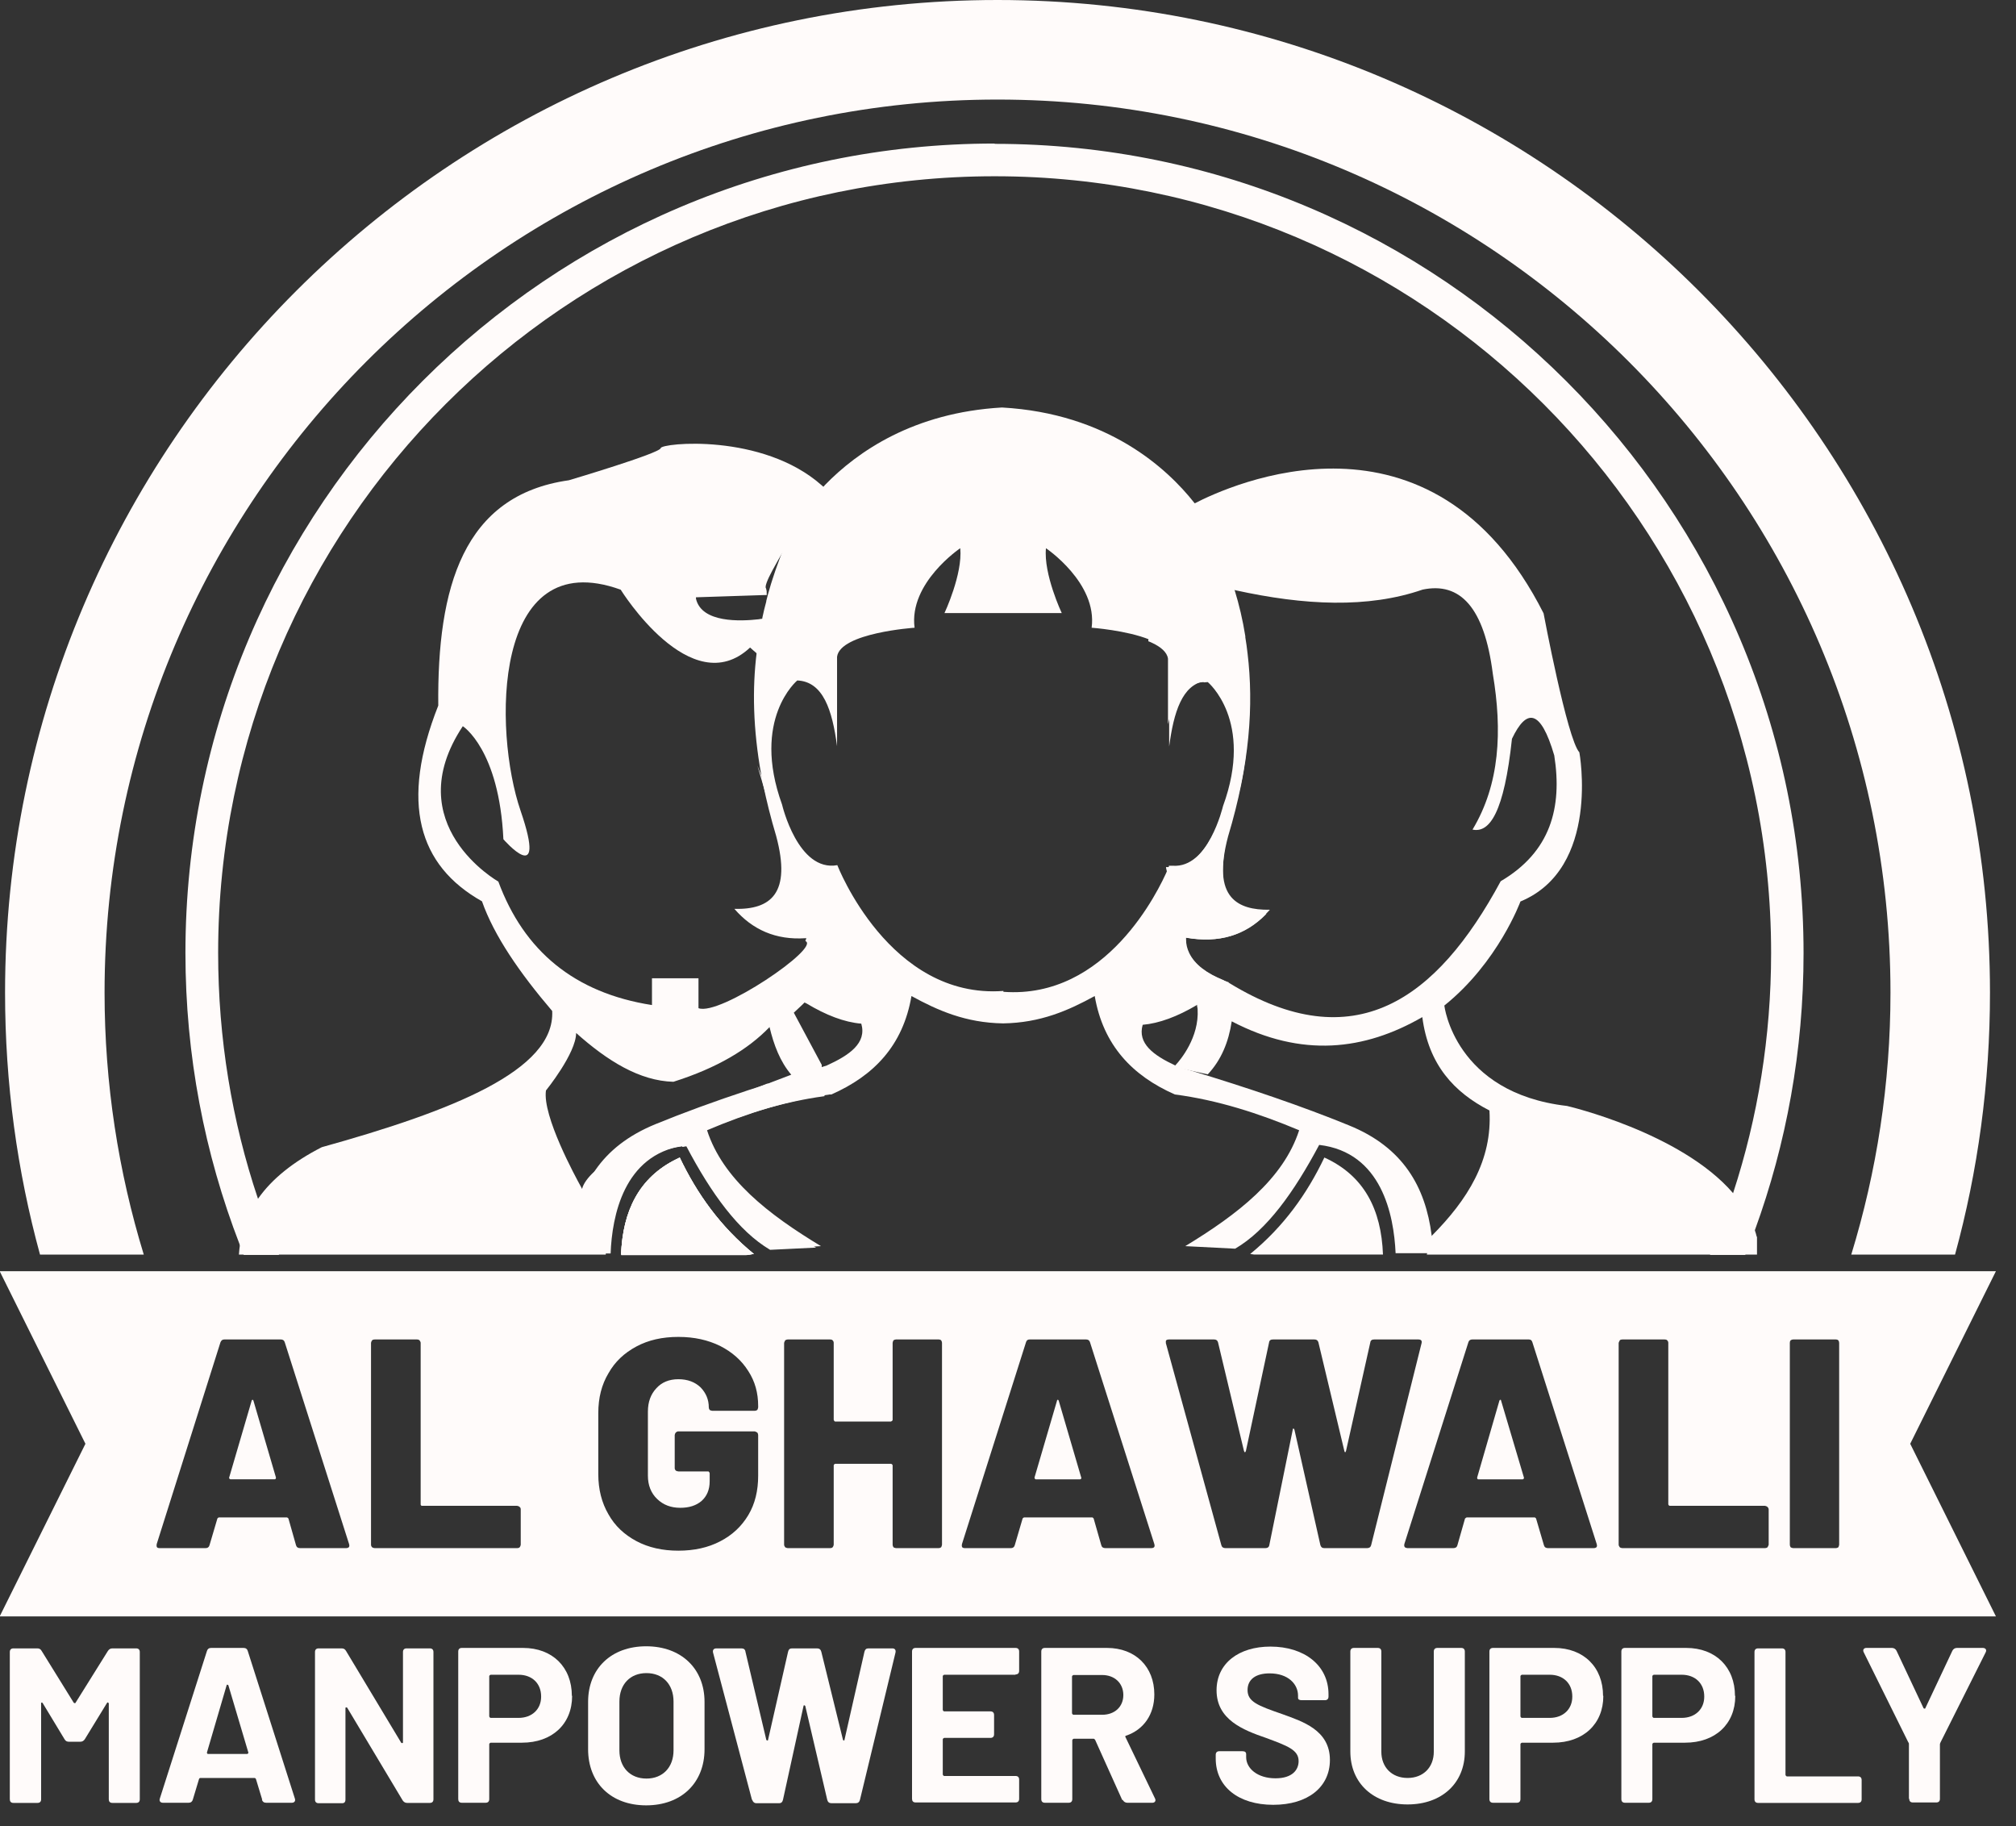 <svg width="53" height="48" viewBox="0 0 53 48" fill="none" xmlns="http://www.w3.org/2000/svg">
<rect x="0" y="0" width="53" height="48" fill="#333333" stroke="none"/>
<g id="logo (1) 1" clip-path="url(#clip0_3361_22018)">
<g id="Group 2">
<path id="Vector" d="M46.184 32.51C46.169 32.45 46.154 32.391 46.132 32.332C46.013 31.976 45.813 31.65 45.561 31.361C44.182 29.76 41.195 29.07 41.195 29.07C38.237 28.729 37.971 26.431 37.971 26.431C39.386 25.297 39.972 23.696 39.972 23.696C42.084 22.822 41.521 19.775 41.521 19.775C41.202 19.434 40.58 16.121 40.58 16.121C37.637 10.302 32.307 12.763 31.396 13.237C31.366 13.252 31.336 13.267 31.322 13.282C31.285 13.304 31.262 13.319 31.262 13.319C30.625 14.297 30.306 15.535 30.188 16.855C30.225 16.869 30.262 16.884 30.291 16.899C30.514 17.003 30.684 17.144 30.706 17.314V19.034C30.855 18.404 31.122 17.952 31.64 17.929C31.64 17.929 31.64 17.929 31.648 17.937C31.677 17.937 31.714 17.929 31.752 17.929C31.752 17.929 32.975 18.938 32.152 21.191C32.152 21.191 31.759 22.866 30.795 22.792C30.766 22.792 30.736 22.792 30.699 22.792C30.699 22.792 30.669 22.792 30.654 22.792C30.654 22.822 30.662 22.844 30.669 22.873C30.803 23.548 30.944 24.171 31.07 24.697C31.099 24.816 31.129 24.934 31.151 25.053C31.292 25.646 31.41 26.098 31.462 26.357C31.462 26.38 31.462 26.402 31.47 26.417C31.47 26.461 31.485 26.498 31.485 26.528C31.529 27.269 31.032 27.862 30.899 28.003C30.877 28.025 30.869 28.04 30.869 28.04L31.314 28.144L31.752 28.24C32.107 27.862 32.3 27.388 32.382 26.846C34.227 27.81 35.873 27.61 37.392 26.735C37.555 27.988 38.23 28.714 39.157 29.189C39.238 30.501 38.578 31.539 37.644 32.48L37.622 32.502L37.563 32.747L37.511 32.977H46.191C46.191 32.695 46.191 32.51 46.191 32.51M32.3 25.846C32.255 25.816 32.211 25.794 32.167 25.764C31.729 25.586 31.41 25.357 31.262 25.045C31.21 24.934 31.181 24.823 31.181 24.689C31.181 24.675 31.181 24.66 31.181 24.645C32.063 24.801 32.745 24.578 33.278 24.037C33.278 24.037 33.286 24.03 33.293 24.022C33.249 24.022 33.212 24.03 33.175 24.037C32.745 24.067 32.434 23.926 32.27 23.585C32.085 23.192 32.1 22.518 32.374 21.487C32.849 20.175 32.893 18.723 32.7 17.181C32.678 17.04 32.663 16.899 32.641 16.758C32.641 16.751 32.641 16.736 32.641 16.729C32.582 16.321 32.5 15.913 32.411 15.498C32.434 15.498 32.456 15.505 32.471 15.513C34.287 15.913 35.962 15.995 37.4 15.498C38.386 15.291 39.023 15.965 39.245 17.707C39.498 19.212 39.431 20.613 38.712 21.806C39.164 21.902 39.542 21.354 39.749 19.419C40.127 18.626 40.498 18.619 40.861 19.857C41.076 21.228 40.765 22.392 39.453 23.163C37.77 26.283 35.599 27.847 32.315 25.838" fill="#FFFBFA"/>
<path id="Vector_2" d="M19.965 19.236C20.002 18.724 20.046 18.057 20.083 17.427L19.965 19.236ZM21.603 28.071V28.042V27.99L20.869 26.619L21.091 26.411L21.136 26.366L22.033 25.521L21.24 23.616L20.017 20.392L19.913 20.125L20.068 20.659L20.698 22.846V23.987L21.262 24.469L21.188 24.691L21.173 24.736C21.588 24.899 18.919 26.715 18.363 26.5V25.714H17.14V26.418C15.102 26.1 13.775 24.995 13.101 23.172C13.101 23.172 10.454 21.674 12.167 19.088C12.167 19.088 13.123 19.695 13.234 22.06C13.234 22.06 14.405 23.409 13.686 21.311C12.967 19.221 12.93 14.277 16.318 15.5C16.318 15.5 18.163 18.48 19.72 17.02L19.802 17.094L19.905 17.183L20.105 17.368C20.128 16.96 20.15 16.567 20.157 16.249C20.157 16.249 20.12 16.249 20.054 16.263C20.024 16.263 19.987 16.271 19.942 16.278C19.483 16.33 18.445 16.382 18.297 15.737V15.7L20.098 15.641H20.157C20.157 15.567 20.157 15.515 20.142 15.485C20.142 15.47 20.142 15.463 20.135 15.463C20.105 15.418 20.172 15.241 20.305 14.996C20.395 14.833 20.498 14.64 20.624 14.44C21.032 13.765 21.551 12.98 21.647 12.831C21.655 12.817 21.662 12.809 21.662 12.809C21.64 12.794 21.625 12.772 21.603 12.757C20.039 11.371 17.385 11.645 17.37 11.779C17.355 11.912 14.954 12.624 14.954 12.624C12.174 13.017 11.492 15.441 11.522 18.546C10.514 21.096 10.995 22.749 12.671 23.691C12.989 24.595 13.657 25.566 14.517 26.574C14.598 28.138 11.87 29.206 8.46 30.154C7.704 30.54 7.148 30.992 6.793 31.496C6.533 31.867 6.378 32.267 6.311 32.697C6.296 32.786 6.289 32.882 6.281 32.978H15.925C15.962 31.97 16.281 30.325 17.934 30.132C17.934 30.132 17.934 30.14 17.941 30.147C17.978 30.147 18.008 30.132 18.045 30.132C18.697 31.37 19.416 32.363 20.246 32.852L21.454 32.793C20.068 31.956 18.875 31.029 18.453 29.747C19.498 29.302 20.572 28.961 21.677 28.813L21.61 28.071H21.603ZM20.18 28.479C20.024 28.538 19.846 28.613 19.646 28.687C18.378 29.198 16.414 30.065 15.628 30.792C15.45 30.955 15.339 31.11 15.302 31.251C15.302 31.251 15.295 31.236 15.28 31.207C15.124 30.925 14.257 29.331 14.353 28.664C14.353 28.664 15.146 27.686 15.146 27.152C15.969 27.886 16.814 28.412 17.704 28.435C18.853 28.071 19.668 27.582 20.231 26.997C20.343 27.464 20.506 27.901 20.802 28.249C20.802 28.249 20.565 28.338 20.18 28.486M17.785 30.488C16.807 30.97 16.377 31.844 16.332 32.993H19.609C19.609 32.993 19.683 32.986 19.72 32.978C18.853 32.267 18.245 31.422 17.793 30.488M20.15 15.685V15.848V16.263C20.15 16.1 20.15 15.96 20.15 15.841C20.15 15.789 20.15 15.737 20.15 15.693" fill="#FFFBFA"/>
<path id="Vector_3" d="M19.819 32.961C19.819 32.961 19.753 32.968 19.716 32.976H16.328C16.372 31.827 16.802 30.952 17.781 30.47C17.811 30.455 17.84 30.441 17.87 30.426C18.322 31.375 18.937 32.242 19.819 32.961Z" fill="#FFFBFA"/>
<path id="Vector_4" d="M19.819 32.961C19.819 32.961 19.753 32.968 19.716 32.976H16.328C16.372 31.827 16.802 30.952 17.781 30.47C17.811 30.455 17.84 30.441 17.87 30.426C18.322 31.375 18.937 32.242 19.819 32.961Z" fill="#FFFBFA"/>
<path id="Vector_5" d="M37.668 32.748C37.668 32.659 37.653 32.563 37.638 32.474C37.475 31.199 36.89 30.154 35.452 29.576C34.236 29.079 32.843 28.605 31.301 28.138C31.189 28.108 31.078 28.071 30.967 28.041C30.938 28.026 30.915 28.019 30.893 28.004C30.322 27.737 29.9 27.426 30.041 26.937C30.471 26.9 30.952 26.722 31.464 26.418C31.493 26.396 31.53 26.373 31.56 26.359C31.797 26.218 32.035 26.047 32.286 25.847C32.294 25.847 32.309 25.832 32.316 25.825C32.264 25.803 32.212 25.788 32.153 25.766C31.716 25.588 31.397 25.358 31.249 25.047C31.197 24.943 31.167 24.824 31.167 24.691C31.167 24.676 31.167 24.661 31.167 24.646C32.049 24.802 32.731 24.58 33.265 24.038C33.265 24.038 33.272 24.031 33.28 24.024C33.317 23.987 33.347 23.95 33.384 23.913C32.939 23.92 32.583 23.831 32.368 23.579C32.123 23.29 32.072 22.793 32.286 21.985C32.857 20.088 32.961 18.531 32.798 17.175C32.783 17.026 32.761 16.893 32.739 16.752C32.739 16.745 32.739 16.73 32.739 16.722C32.672 16.3 32.576 15.892 32.457 15.507C32.301 14.973 32.109 14.462 31.894 13.965C31.894 13.965 31.753 13.676 31.434 13.261C31.427 13.246 31.412 13.231 31.397 13.216C30.678 12.305 29.114 10.867 26.342 10.711C24.014 10.844 22.539 11.875 21.694 12.742C21.672 12.764 21.65 12.794 21.628 12.816C21.042 13.439 20.79 13.958 20.79 13.958C20.723 14.113 20.657 14.269 20.597 14.425C20.523 14.61 20.456 14.795 20.39 14.98C20.338 15.144 20.278 15.307 20.234 15.47C20.219 15.522 20.204 15.573 20.189 15.625C20.175 15.685 20.16 15.736 20.145 15.796C20.145 15.796 20.145 15.803 20.145 15.811C20.108 15.951 20.071 16.092 20.041 16.241C20.041 16.241 20.041 16.248 20.041 16.255C19.982 16.515 19.938 16.789 19.9 17.063C19.9 17.093 19.9 17.123 19.893 17.152C19.774 18.108 19.797 19.161 20.012 20.362C20.026 20.451 20.041 20.532 20.063 20.621C20.152 21.051 20.264 21.503 20.404 21.97C20.812 23.483 20.264 23.913 19.307 23.89C19.782 24.439 20.397 24.713 21.175 24.661C21.212 24.661 21.25 24.661 21.287 24.654C21.361 24.654 21.435 24.631 21.516 24.624C21.516 25.18 21.072 25.551 20.367 25.803C20.627 26.01 20.886 26.188 21.131 26.336C21.153 26.351 21.175 26.366 21.198 26.373C21.716 26.685 22.198 26.87 22.643 26.907C22.791 27.419 22.332 27.737 21.724 28.012C21.687 28.019 21.657 28.034 21.628 28.041C21.175 28.175 20.738 28.315 20.316 28.449C20.101 28.516 19.886 28.59 19.671 28.656C18.796 28.945 17.981 29.242 17.239 29.546C16.513 29.842 16.002 30.25 15.653 30.754C15.564 30.888 15.483 31.028 15.416 31.169C15.164 31.695 15.045 32.296 15.016 32.948H16.053C16.09 31.962 16.402 30.361 17.958 30.117C17.995 30.117 18.025 30.102 18.062 30.102C18.722 31.34 19.433 32.333 20.264 32.822C20.264 32.822 20.264 32.822 20.271 32.822L21.583 32.755C20.197 31.918 19.003 30.991 18.588 29.709C19.634 29.264 20.708 28.923 21.813 28.768C21.828 28.768 21.842 28.768 21.857 28.768C22.969 28.278 23.74 27.485 23.962 26.181C24.652 26.559 25.386 26.885 26.372 26.9C27.357 26.885 28.091 26.559 28.78 26.181C29.003 27.478 29.774 28.278 30.886 28.768C32.012 28.916 33.094 29.264 34.154 29.709C33.739 30.991 32.539 31.918 31.16 32.755L32.472 32.822C33.309 32.333 34.021 31.332 34.681 30.094C36.326 30.287 36.645 31.94 36.69 32.941H37.727C37.727 32.859 37.72 32.785 37.712 32.711M26.379 26.047C23.377 26.27 22.013 22.741 22.013 22.741C20.975 22.927 20.56 21.148 20.56 21.148C19.745 18.894 20.96 17.886 20.96 17.886C21.642 17.916 21.88 18.665 22.006 19.613V17.264C22.087 16.633 24.044 16.5 24.044 16.5C23.888 15.321 25.245 14.41 25.245 14.41C25.311 15.092 24.83 16.115 24.83 16.115H27.913C27.913 16.115 27.431 15.092 27.498 14.41C27.498 14.41 28.855 15.321 28.699 16.5C28.699 16.5 29.618 16.567 30.218 16.811C30.256 16.826 30.293 16.841 30.322 16.856C30.545 16.96 30.715 17.1 30.737 17.271V19.621C30.856 18.724 31.078 17.997 31.679 17.901C31.708 17.901 31.745 17.894 31.782 17.894C31.782 17.894 33.006 18.902 32.183 21.155C32.183 21.155 31.79 22.83 30.826 22.756C30.811 22.756 30.804 22.756 30.789 22.756C30.767 22.756 30.752 22.756 30.73 22.756C30.73 22.756 30.73 22.756 30.73 22.771C30.73 22.771 30.715 22.808 30.7 22.852C30.463 23.401 29.092 26.27 26.379 26.07" fill="#FFFBFA"/>
<path id="Vector_6" d="M19.819 32.961C19.819 32.961 19.753 32.968 19.716 32.976H16.328C16.372 31.827 16.802 30.952 17.781 30.47C17.811 30.455 17.84 30.441 17.87 30.426C18.322 31.375 18.937 32.242 19.819 32.961Z" fill="#FFFBFA"/>
<path id="Vector_7" d="M36.358 32.976H32.971C32.971 32.976 32.904 32.968 32.867 32.961C33.749 32.242 34.364 31.375 34.817 30.426C35.862 30.9 36.314 31.79 36.358 32.976Z" fill="#FFFBFA"/>
<path id="Vector_8" d="M26.224 0C11.837 0 0.133 11.704 0.133 26.092C0.133 28.479 0.452 30.784 1.052 32.978H3.78C3.113 30.799 2.749 28.486 2.749 26.092C2.749 13.15 13.283 2.617 26.224 2.617C39.167 2.617 49.7 13.15 49.7 26.092C49.7 28.486 49.337 30.799 48.669 32.978H51.397C51.998 30.784 52.316 28.471 52.316 26.092C52.316 11.704 40.612 0 26.224 0Z" fill="#FFFBFA"/>
<path id="Vector_9" d="M7.255 38.839C7.255 38.839 7.255 38.883 7.225 38.883H6.054C6.054 38.883 6.017 38.868 6.024 38.839L6.617 36.815C6.617 36.815 6.625 36.793 6.64 36.793C6.647 36.793 6.654 36.8 6.662 36.815L7.255 38.839Z" fill="#FFFBFA"/>
<path id="Vector_10" d="M28.426 38.84L27.833 36.816C27.833 36.816 27.818 36.787 27.811 36.794C27.796 36.794 27.789 36.802 27.789 36.816L27.196 38.84C27.196 38.84 27.203 38.885 27.233 38.885H28.397C28.397 38.885 28.441 38.87 28.426 38.84ZM28.426 38.84L27.833 36.816C27.833 36.816 27.818 36.787 27.811 36.794C27.796 36.794 27.789 36.802 27.789 36.816L27.196 38.84C27.196 38.84 27.203 38.885 27.233 38.885H28.397C28.397 38.885 28.441 38.87 28.426 38.84ZM28.426 38.84L27.833 36.816C27.833 36.816 27.818 36.787 27.811 36.794C27.796 36.794 27.789 36.802 27.789 36.816L27.196 38.84C27.196 38.84 27.203 38.885 27.233 38.885H28.397C28.397 38.885 28.441 38.87 28.426 38.84ZM39.463 36.816C39.463 36.816 39.463 36.787 39.441 36.794C39.434 36.794 39.426 36.802 39.419 36.816L38.833 38.84C38.833 38.84 38.833 38.885 38.863 38.885H40.034C40.034 38.885 40.071 38.87 40.064 38.84L39.463 36.816ZM39.463 36.816C39.463 36.816 39.463 36.787 39.441 36.794C39.434 36.794 39.426 36.802 39.419 36.816L38.833 38.84C38.833 38.84 38.833 38.885 38.863 38.885H40.034C40.034 38.885 40.071 38.87 40.064 38.84L39.463 36.816ZM28.426 38.84L27.833 36.816C27.833 36.816 27.818 36.787 27.811 36.794C27.796 36.794 27.789 36.802 27.789 36.816L27.196 38.84C27.196 38.84 27.203 38.885 27.233 38.885H28.397C28.397 38.885 28.441 38.87 28.426 38.84ZM52.472 33.414H-0.008L2.246 37.95L-0.008 42.487H52.472L50.219 37.95L52.472 33.414ZM9.095 40.693H7.894C7.835 40.693 7.798 40.671 7.783 40.619L7.583 39.915C7.583 39.915 7.56 39.885 7.538 39.885H5.752C5.752 39.885 5.722 39.9 5.715 39.915L5.507 40.619C5.492 40.671 5.455 40.693 5.403 40.693H4.202C4.165 40.693 4.143 40.686 4.128 40.671C4.114 40.649 4.114 40.619 4.121 40.582L5.796 35.282C5.818 35.23 5.848 35.208 5.9 35.208H7.382C7.434 35.208 7.471 35.23 7.486 35.282L9.176 40.582C9.176 40.582 9.184 40.612 9.184 40.626C9.184 40.671 9.154 40.693 9.095 40.693ZM13.69 40.604C13.69 40.604 13.683 40.649 13.661 40.671C13.646 40.686 13.624 40.693 13.594 40.693H9.851C9.851 40.693 9.799 40.686 9.784 40.671C9.762 40.649 9.754 40.626 9.754 40.604V35.297C9.754 35.297 9.762 35.252 9.784 35.23C9.799 35.215 9.821 35.208 9.851 35.208H10.963C10.963 35.208 11.007 35.208 11.029 35.23C11.044 35.252 11.059 35.275 11.059 35.297V39.544C11.059 39.544 11.059 39.581 11.096 39.581H13.594C13.594 39.581 13.646 39.589 13.661 39.611C13.683 39.626 13.69 39.648 13.69 39.678V40.604ZM19.932 36.994C19.932 36.994 19.924 37.039 19.909 37.061C19.887 37.076 19.865 37.083 19.843 37.083H18.723C18.723 37.083 18.679 37.076 18.657 37.061C18.642 37.039 18.634 37.017 18.634 36.994C18.634 36.787 18.56 36.616 18.419 36.468C18.271 36.327 18.078 36.253 17.834 36.253C17.589 36.253 17.396 36.335 17.256 36.49C17.108 36.646 17.033 36.853 17.033 37.105V38.788C17.033 39.04 17.115 39.248 17.278 39.403C17.441 39.559 17.641 39.633 17.886 39.633C18.116 39.633 18.301 39.574 18.442 39.455C18.583 39.329 18.657 39.159 18.657 38.936V38.721C18.657 38.721 18.642 38.677 18.62 38.677H17.834C17.834 38.677 17.782 38.669 17.767 38.655C17.745 38.632 17.738 38.61 17.738 38.588V37.721C17.738 37.721 17.745 37.676 17.767 37.654C17.782 37.639 17.804 37.624 17.834 37.624H19.843C19.843 37.624 19.887 37.639 19.909 37.654C19.924 37.676 19.932 37.699 19.932 37.721V38.788C19.932 39.181 19.85 39.529 19.672 39.826C19.494 40.122 19.25 40.352 18.931 40.515C18.62 40.678 18.249 40.76 17.834 40.76C17.419 40.76 17.048 40.678 16.73 40.508C16.411 40.337 16.166 40.108 15.996 39.804C15.818 39.5 15.729 39.144 15.729 38.751V37.142C15.729 36.742 15.818 36.394 15.996 36.097C16.166 35.794 16.411 35.564 16.73 35.393C17.048 35.223 17.411 35.141 17.834 35.141C18.256 35.141 18.612 35.223 18.931 35.378C19.25 35.541 19.494 35.756 19.672 36.038C19.85 36.312 19.932 36.616 19.932 36.957V36.994ZM24.765 40.604C24.765 40.604 24.757 40.649 24.742 40.671C24.72 40.686 24.698 40.693 24.676 40.693H23.556C23.556 40.693 23.512 40.686 23.49 40.671C23.475 40.649 23.467 40.626 23.467 40.604V38.514C23.467 38.514 23.453 38.477 23.423 38.477H21.955C21.955 38.477 21.918 38.492 21.918 38.514V40.604C21.918 40.604 21.911 40.649 21.889 40.671C21.874 40.686 21.851 40.693 21.822 40.693H20.71C20.71 40.693 20.666 40.686 20.643 40.671C20.628 40.649 20.614 40.626 20.614 40.604V35.297C20.614 35.297 20.628 35.252 20.643 35.23C20.666 35.215 20.688 35.208 20.71 35.208H21.822C21.822 35.208 21.874 35.208 21.889 35.23C21.911 35.252 21.918 35.275 21.918 35.297V37.32C21.918 37.32 21.933 37.365 21.955 37.365H23.423C23.423 37.365 23.467 37.35 23.467 37.32V35.297C23.467 35.297 23.475 35.252 23.49 35.23C23.512 35.215 23.534 35.208 23.556 35.208H24.676C24.676 35.208 24.72 35.208 24.742 35.23C24.757 35.252 24.765 35.275 24.765 35.297V40.604ZM30.265 40.693H29.064C29.004 40.693 28.967 40.671 28.953 40.619L28.752 39.915C28.752 39.915 28.73 39.885 28.715 39.885H26.922C26.922 39.885 26.892 39.9 26.884 39.915L26.677 40.619C26.662 40.671 26.625 40.693 26.573 40.693H25.372C25.335 40.693 25.313 40.686 25.298 40.671C25.283 40.649 25.283 40.619 25.291 40.582L26.973 35.282C26.988 35.23 27.018 35.208 27.07 35.208H28.552C28.604 35.208 28.641 35.23 28.656 35.282L30.346 40.582C30.346 40.582 30.354 40.612 30.354 40.626C30.354 40.671 30.324 40.693 30.265 40.693ZM35.935 40.693H34.816C34.757 40.693 34.727 40.663 34.712 40.612L34.03 37.58C34.03 37.58 34.015 37.55 34.008 37.55C33.993 37.55 33.986 37.558 33.986 37.58L33.37 40.612C33.363 40.663 33.326 40.693 33.267 40.693H32.221C32.162 40.693 32.125 40.671 32.11 40.619L30.65 35.304V35.275C30.643 35.23 30.672 35.208 30.732 35.208H31.918C31.969 35.208 32.007 35.23 32.021 35.282L32.703 38.136C32.703 38.136 32.718 38.173 32.725 38.173C32.74 38.173 32.748 38.158 32.755 38.136L33.363 35.289C33.37 35.23 33.407 35.208 33.467 35.208H34.556C34.608 35.208 34.645 35.23 34.66 35.282L35.342 38.136C35.342 38.136 35.349 38.173 35.364 38.173C35.372 38.173 35.379 38.158 35.387 38.136L36.024 35.289C36.031 35.23 36.069 35.208 36.128 35.208H37.284C37.358 35.208 37.388 35.238 37.373 35.304L36.046 40.619C36.031 40.671 35.994 40.693 35.935 40.693ZM41.895 40.693H40.701C40.642 40.693 40.605 40.671 40.59 40.619L40.383 39.915C40.383 39.915 40.36 39.885 40.346 39.885H38.559C38.559 39.885 38.529 39.9 38.515 39.915L38.314 40.619C38.3 40.671 38.263 40.693 38.203 40.693H37.002C37.002 40.693 36.951 40.686 36.936 40.671C36.913 40.649 36.913 40.619 36.921 40.582L38.603 35.282C38.618 35.23 38.655 35.208 38.707 35.208H40.19C40.242 35.208 40.271 35.23 40.286 35.282L41.976 40.582C41.976 40.582 41.984 40.612 41.984 40.626C41.984 40.671 41.954 40.693 41.895 40.693ZM46.498 40.604C46.498 40.604 46.483 40.649 46.468 40.671C46.446 40.686 46.424 40.693 46.401 40.693H42.651C42.651 40.693 42.599 40.686 42.584 40.671C42.569 40.649 42.554 40.626 42.554 40.604V35.297C42.554 35.297 42.569 35.252 42.584 35.23C42.599 35.215 42.621 35.208 42.651 35.208H43.763C43.763 35.208 43.815 35.208 43.829 35.23C43.852 35.252 43.859 35.275 43.859 35.297V39.544C43.859 39.544 43.874 39.581 43.896 39.581H46.401C46.401 39.581 46.446 39.589 46.468 39.611C46.483 39.626 46.498 39.648 46.498 39.678V40.604ZM48.351 40.604C48.351 40.604 48.343 40.649 48.329 40.671C48.306 40.686 48.284 40.693 48.262 40.693H47.143C47.143 40.693 47.098 40.686 47.076 40.671C47.061 40.649 47.054 40.626 47.054 40.604V35.297C47.054 35.297 47.054 35.252 47.076 35.23C47.098 35.215 47.12 35.208 47.143 35.208H48.262C48.262 35.208 48.306 35.208 48.329 35.23C48.343 35.252 48.351 35.275 48.351 35.297V40.604ZM39.441 36.794C39.441 36.794 39.426 36.802 39.419 36.816L38.833 38.84C38.833 38.84 38.833 38.885 38.863 38.885H40.034C40.034 38.885 40.071 38.87 40.064 38.84L39.463 36.816C39.463 36.816 39.463 36.787 39.441 36.794ZM27.833 36.816C27.833 36.816 27.818 36.787 27.811 36.794C27.796 36.794 27.789 36.802 27.789 36.816L27.196 38.84C27.196 38.84 27.203 38.885 27.233 38.885H28.397C28.397 38.885 28.441 38.87 28.426 38.84L27.833 36.816ZM28.426 38.84L27.833 36.816C27.833 36.816 27.818 36.787 27.811 36.794C27.796 36.794 27.789 36.802 27.789 36.816L27.196 38.84C27.196 38.84 27.203 38.885 27.233 38.885H28.397C28.397 38.885 28.441 38.87 28.426 38.84ZM39.463 36.816C39.463 36.816 39.463 36.787 39.441 36.794C39.434 36.794 39.426 36.802 39.419 36.816L38.833 38.84C38.833 38.84 38.833 38.885 38.863 38.885H40.034C40.034 38.885 40.071 38.87 40.064 38.84L39.463 36.816ZM39.463 36.816C39.463 36.816 39.463 36.787 39.441 36.794C39.434 36.794 39.426 36.802 39.419 36.816L38.833 38.84C38.833 38.84 38.833 38.885 38.863 38.885H40.034C40.034 38.885 40.071 38.87 40.064 38.84L39.463 36.816ZM28.426 38.84L27.833 36.816C27.833 36.816 27.818 36.787 27.811 36.794C27.796 36.794 27.789 36.802 27.789 36.816L27.196 38.84C27.196 38.84 27.203 38.885 27.233 38.885H28.397C28.397 38.885 28.441 38.87 28.426 38.84ZM28.426 38.84L27.833 36.816C27.833 36.816 27.818 36.787 27.811 36.794C27.796 36.794 27.789 36.802 27.789 36.816L27.196 38.84C27.196 38.84 27.203 38.885 27.233 38.885H28.397C28.397 38.885 28.441 38.87 28.426 38.84ZM28.426 38.84L27.833 36.816C27.833 36.816 27.818 36.787 27.811 36.794C27.796 36.794 27.789 36.802 27.789 36.816L27.196 38.84C27.196 38.84 27.203 38.885 27.233 38.885H28.397C28.397 38.885 28.441 38.87 28.426 38.84Z" fill="#FFFBFA"/>
<path id="Vector_11" d="M26.149 3.773C14.422 3.773 4.875 13.313 4.875 25.047C4.875 27.745 5.379 30.325 6.298 32.704C6.335 32.8 6.372 32.889 6.409 32.986H7.336C7.128 32.504 6.943 32.007 6.78 31.503C6.098 29.472 5.735 27.3 5.735 25.047C5.735 13.788 14.889 4.633 26.149 4.633C37.408 4.633 46.562 13.788 46.562 25.047C46.562 27.249 46.214 29.369 45.562 31.363C45.384 31.911 45.176 32.452 44.954 32.986H45.881C45.969 32.771 46.051 32.556 46.133 32.341C46.963 30.065 47.415 27.612 47.415 25.055C47.415 13.328 37.875 3.781 26.149 3.781" fill="#FFFBFA"/>
<g id="Group">
<path id="Vector_12" d="M0.258 47.294V43.425C0.258 43.358 0.295 43.328 0.354 43.328H0.977C1.029 43.328 1.066 43.343 1.095 43.395L1.94 44.759C1.94 44.759 1.978 44.781 1.985 44.759L2.837 43.395C2.867 43.35 2.904 43.328 2.956 43.328H3.579C3.645 43.328 3.675 43.365 3.675 43.425V47.294C3.675 47.361 3.638 47.39 3.579 47.39H2.956C2.889 47.39 2.86 47.353 2.86 47.294V44.774C2.86 44.774 2.837 44.729 2.815 44.759L2.23 45.715C2.2 45.759 2.163 45.782 2.111 45.782H1.814C1.763 45.782 1.725 45.767 1.696 45.715L1.118 44.759C1.118 44.759 1.081 44.736 1.081 44.774V47.294C1.081 47.361 1.044 47.39 0.984 47.39H0.354C0.287 47.39 0.258 47.353 0.258 47.294Z" fill="#FFFBFA"/>
<path id="Vector_13" d="M6.893 47.304L6.729 46.763C6.729 46.763 6.715 46.734 6.692 46.734H5.269C5.269 46.734 5.24 46.734 5.232 46.763L5.069 47.304C5.054 47.356 5.017 47.386 4.958 47.386H4.283C4.217 47.386 4.18 47.341 4.202 47.275L5.44 43.398C5.454 43.346 5.492 43.316 5.551 43.316H6.403C6.463 43.316 6.5 43.346 6.514 43.398L7.752 47.275C7.775 47.341 7.738 47.386 7.671 47.386H6.996C6.937 47.386 6.9 47.356 6.885 47.304H6.893ZM5.469 46.103H6.5C6.5 46.103 6.537 46.089 6.529 46.066L6.003 44.295C6.003 44.295 5.966 44.265 5.959 44.295L5.44 46.066C5.44 46.066 5.44 46.103 5.469 46.103Z" fill="#FFFBFA"/>
<path id="Vector_14" d="M8.281 47.294V43.425C8.281 43.358 8.318 43.328 8.378 43.328H8.978C9.03 43.328 9.067 43.343 9.097 43.395L10.549 45.811C10.549 45.811 10.594 45.834 10.594 45.797V43.425C10.594 43.358 10.631 43.328 10.69 43.328H11.298C11.365 43.328 11.395 43.365 11.395 43.425V47.294C11.395 47.361 11.357 47.39 11.298 47.39H10.705C10.653 47.39 10.616 47.368 10.586 47.324L9.126 44.885C9.126 44.885 9.082 44.862 9.082 44.9V47.301C9.082 47.368 9.052 47.398 8.993 47.398H8.378C8.311 47.398 8.281 47.361 8.281 47.301V47.294Z" fill="#FFFBFA"/>
<path id="Vector_15" d="M15.041 44.577C15.041 45.318 14.515 45.807 13.722 45.807H12.899C12.899 45.807 12.862 45.822 12.862 45.844V47.289C12.862 47.356 12.825 47.386 12.766 47.386H12.143C12.076 47.386 12.047 47.349 12.047 47.289V43.413C12.047 43.346 12.084 43.316 12.143 43.316H13.752C14.523 43.316 15.034 43.821 15.034 44.577H15.041ZM14.226 44.591C14.226 44.25 13.989 44.021 13.633 44.021H12.899C12.899 44.021 12.862 44.035 12.862 44.058V45.118C12.862 45.118 12.877 45.155 12.899 45.155H13.633C13.989 45.155 14.226 44.925 14.226 44.599V44.591Z" fill="#FFFBFA"/>
<path id="Vector_16" d="M15.461 45.979V44.734C15.461 43.859 16.069 43.273 16.988 43.273C17.907 43.273 18.522 43.859 18.522 44.734V45.979C18.522 46.861 17.914 47.454 16.988 47.454C16.061 47.454 15.461 46.861 15.461 45.979ZM17.707 46.009V44.726C17.707 44.274 17.425 43.978 16.995 43.978C16.565 43.978 16.284 44.274 16.284 44.726V46.009C16.284 46.453 16.565 46.75 16.995 46.75C17.425 46.75 17.707 46.453 17.707 46.009Z" fill="#FFFBFA"/>
<path id="Vector_17" d="M19.769 47.309L18.746 43.439C18.731 43.373 18.761 43.328 18.835 43.328H19.494C19.554 43.328 19.591 43.358 19.598 43.417L20.147 45.737C20.147 45.737 20.191 45.767 20.191 45.737L20.718 43.417C20.732 43.358 20.762 43.328 20.821 43.328H21.481C21.54 43.328 21.577 43.358 21.592 43.417L22.163 45.737C22.163 45.737 22.2 45.767 22.2 45.737L22.726 43.417C22.741 43.358 22.771 43.328 22.83 43.328H23.46C23.527 43.328 23.557 43.373 23.542 43.439L22.608 47.309C22.593 47.368 22.556 47.398 22.497 47.398H21.859C21.8 47.398 21.763 47.368 21.748 47.309L21.17 44.84C21.17 44.84 21.133 44.803 21.125 44.84L20.584 47.309C20.569 47.368 20.54 47.398 20.48 47.398H19.887C19.828 47.398 19.791 47.361 19.776 47.309H19.769Z" fill="#FFFBFA"/>
<path id="Vector_18" d="M26.697 44.021H24.822C24.822 44.021 24.785 44.035 24.785 44.058V44.947C24.785 44.947 24.799 44.984 24.822 44.984H26.037C26.104 44.984 26.134 45.021 26.134 45.081V45.585C26.134 45.651 26.096 45.681 26.037 45.681H24.822C24.822 45.681 24.785 45.696 24.785 45.718V46.645C24.785 46.645 24.799 46.682 24.822 46.682H26.697C26.764 46.682 26.793 46.719 26.793 46.778V47.282C26.793 47.349 26.756 47.378 26.697 47.378H24.073C24.006 47.378 23.977 47.341 23.977 47.282V43.413C23.977 43.346 24.014 43.316 24.073 43.316H26.697C26.764 43.316 26.793 43.353 26.793 43.413V43.917C26.793 43.983 26.756 44.013 26.697 44.013V44.021Z" fill="#FFFBFA"/>
<path id="Vector_19" d="M29.502 47.312L28.791 45.733C28.791 45.733 28.768 45.703 28.754 45.703H28.227C28.227 45.703 28.19 45.718 28.19 45.74V47.289C28.19 47.356 28.153 47.386 28.094 47.386H27.471C27.405 47.386 27.375 47.349 27.375 47.289V43.413C27.375 43.346 27.412 43.316 27.471 43.316H29.102C29.851 43.316 30.347 43.813 30.347 44.539C30.347 45.066 30.066 45.466 29.606 45.622C29.584 45.622 29.576 45.651 29.591 45.666L30.362 47.267C30.399 47.334 30.362 47.386 30.296 47.386H29.636C29.584 47.386 29.539 47.356 29.517 47.312H29.502ZM28.183 44.058V45.036C28.183 45.036 28.198 45.073 28.22 45.073H28.976C29.302 45.073 29.532 44.866 29.532 44.554C29.532 44.243 29.302 44.028 28.976 44.028H28.22C28.22 44.028 28.183 44.043 28.183 44.065V44.058Z" fill="#FFFBFA"/>
<path id="Vector_20" d="M31.961 46.224V46.128C31.961 46.061 31.998 46.031 32.057 46.031H32.665C32.732 46.031 32.761 46.061 32.761 46.105V46.187C32.761 46.483 33.058 46.743 33.532 46.743C33.977 46.743 34.14 46.52 34.14 46.291C34.14 45.994 33.844 45.891 33.288 45.683C32.68 45.475 31.983 45.201 31.983 44.43C31.983 43.719 32.569 43.281 33.399 43.281C34.296 43.281 34.926 43.778 34.926 44.534V44.593C34.926 44.66 34.889 44.69 34.83 44.69H34.222C34.155 44.69 34.125 44.667 34.125 44.63V44.571C34.125 44.267 33.866 43.985 33.377 43.985C33.006 43.985 32.798 44.148 32.798 44.423C32.798 44.727 33.058 44.83 33.703 45.053C34.229 45.245 34.963 45.468 34.963 46.261C34.963 46.973 34.385 47.44 33.473 47.44C32.561 47.44 31.961 46.965 31.961 46.224Z" fill="#FFFBFA"/>
<path id="Vector_21" d="M35.5 46.037V43.413C35.5 43.346 35.537 43.316 35.596 43.316H36.219C36.286 43.316 36.315 43.353 36.315 43.413V46.044C36.315 46.452 36.59 46.734 37.005 46.734C37.42 46.734 37.694 46.452 37.694 46.044V43.413C37.694 43.346 37.731 43.316 37.79 43.316H38.413C38.48 43.316 38.51 43.353 38.51 43.413V46.037C38.51 46.874 37.902 47.43 37.005 47.43C36.108 47.43 35.5 46.874 35.5 46.037Z" fill="#FFFBFA"/>
<path id="Vector_22" d="M42.151 44.577C42.151 45.318 41.624 45.807 40.831 45.807H40.009C40.009 45.807 39.972 45.822 39.972 45.844V47.289C39.972 47.356 39.935 47.386 39.875 47.386H39.253C39.186 47.386 39.156 47.349 39.156 47.289V43.413C39.156 43.346 39.193 43.316 39.253 43.316H40.861C41.632 43.316 42.144 43.821 42.144 44.577H42.151ZM41.335 44.591C41.335 44.25 41.098 44.021 40.742 44.021H40.009C40.009 44.021 39.972 44.035 39.972 44.058V45.118C39.972 45.118 39.986 45.155 40.009 45.155H40.742C41.098 45.155 41.335 44.925 41.335 44.599V44.591Z" fill="#FFFBFA"/>
<path id="Vector_23" d="M45.62 44.577C45.62 45.318 45.093 45.807 44.3 45.807H43.477C43.477 45.807 43.44 45.822 43.44 45.844V47.289C43.44 47.356 43.403 47.386 43.344 47.386H42.721C42.655 47.386 42.625 47.349 42.625 47.289V43.413C42.625 43.346 42.662 43.316 42.721 43.316H44.33C45.101 43.316 45.612 43.821 45.612 44.577H45.62ZM44.804 44.591C44.804 44.25 44.567 44.021 44.211 44.021H43.477C43.477 44.021 43.44 44.035 43.44 44.058V45.118C43.44 45.118 43.455 45.155 43.477 45.155H44.211C44.567 45.155 44.804 44.925 44.804 44.599V44.591Z" fill="#FFFBFA"/>
<path id="Vector_24" d="M46.125 47.294V43.425C46.125 43.358 46.162 43.328 46.221 43.328H46.844C46.911 43.328 46.94 43.365 46.94 43.425V46.656C46.94 46.656 46.955 46.693 46.977 46.693H48.845C48.912 46.693 48.942 46.73 48.942 46.79V47.294C48.942 47.361 48.905 47.39 48.845 47.39H46.221C46.155 47.39 46.125 47.353 46.125 47.294Z" fill="#FFFBFA"/>
<path id="Vector_25" d="M50.185 47.282V45.844C50.185 45.844 50.185 45.807 50.17 45.8L48.999 43.435C48.962 43.368 48.999 43.316 49.066 43.316H49.74C49.792 43.316 49.837 43.346 49.859 43.391L50.571 44.903C50.571 44.903 50.608 44.925 50.615 44.903L51.327 43.391C51.349 43.346 51.393 43.316 51.445 43.316H52.127C52.201 43.316 52.238 43.368 52.201 43.435L51.015 45.8C51.015 45.8 51 45.837 51 45.844V47.282C51 47.349 50.963 47.378 50.904 47.378H50.289C50.222 47.378 50.193 47.341 50.193 47.282H50.185Z" fill="#FFFBFA"/>
</g>
</g>
</g>
<defs>
<clipPath id="clip0_3361_22018">
<rect width="52.48" height="48" fill="white"/>
</clipPath>
</defs>
</svg>
